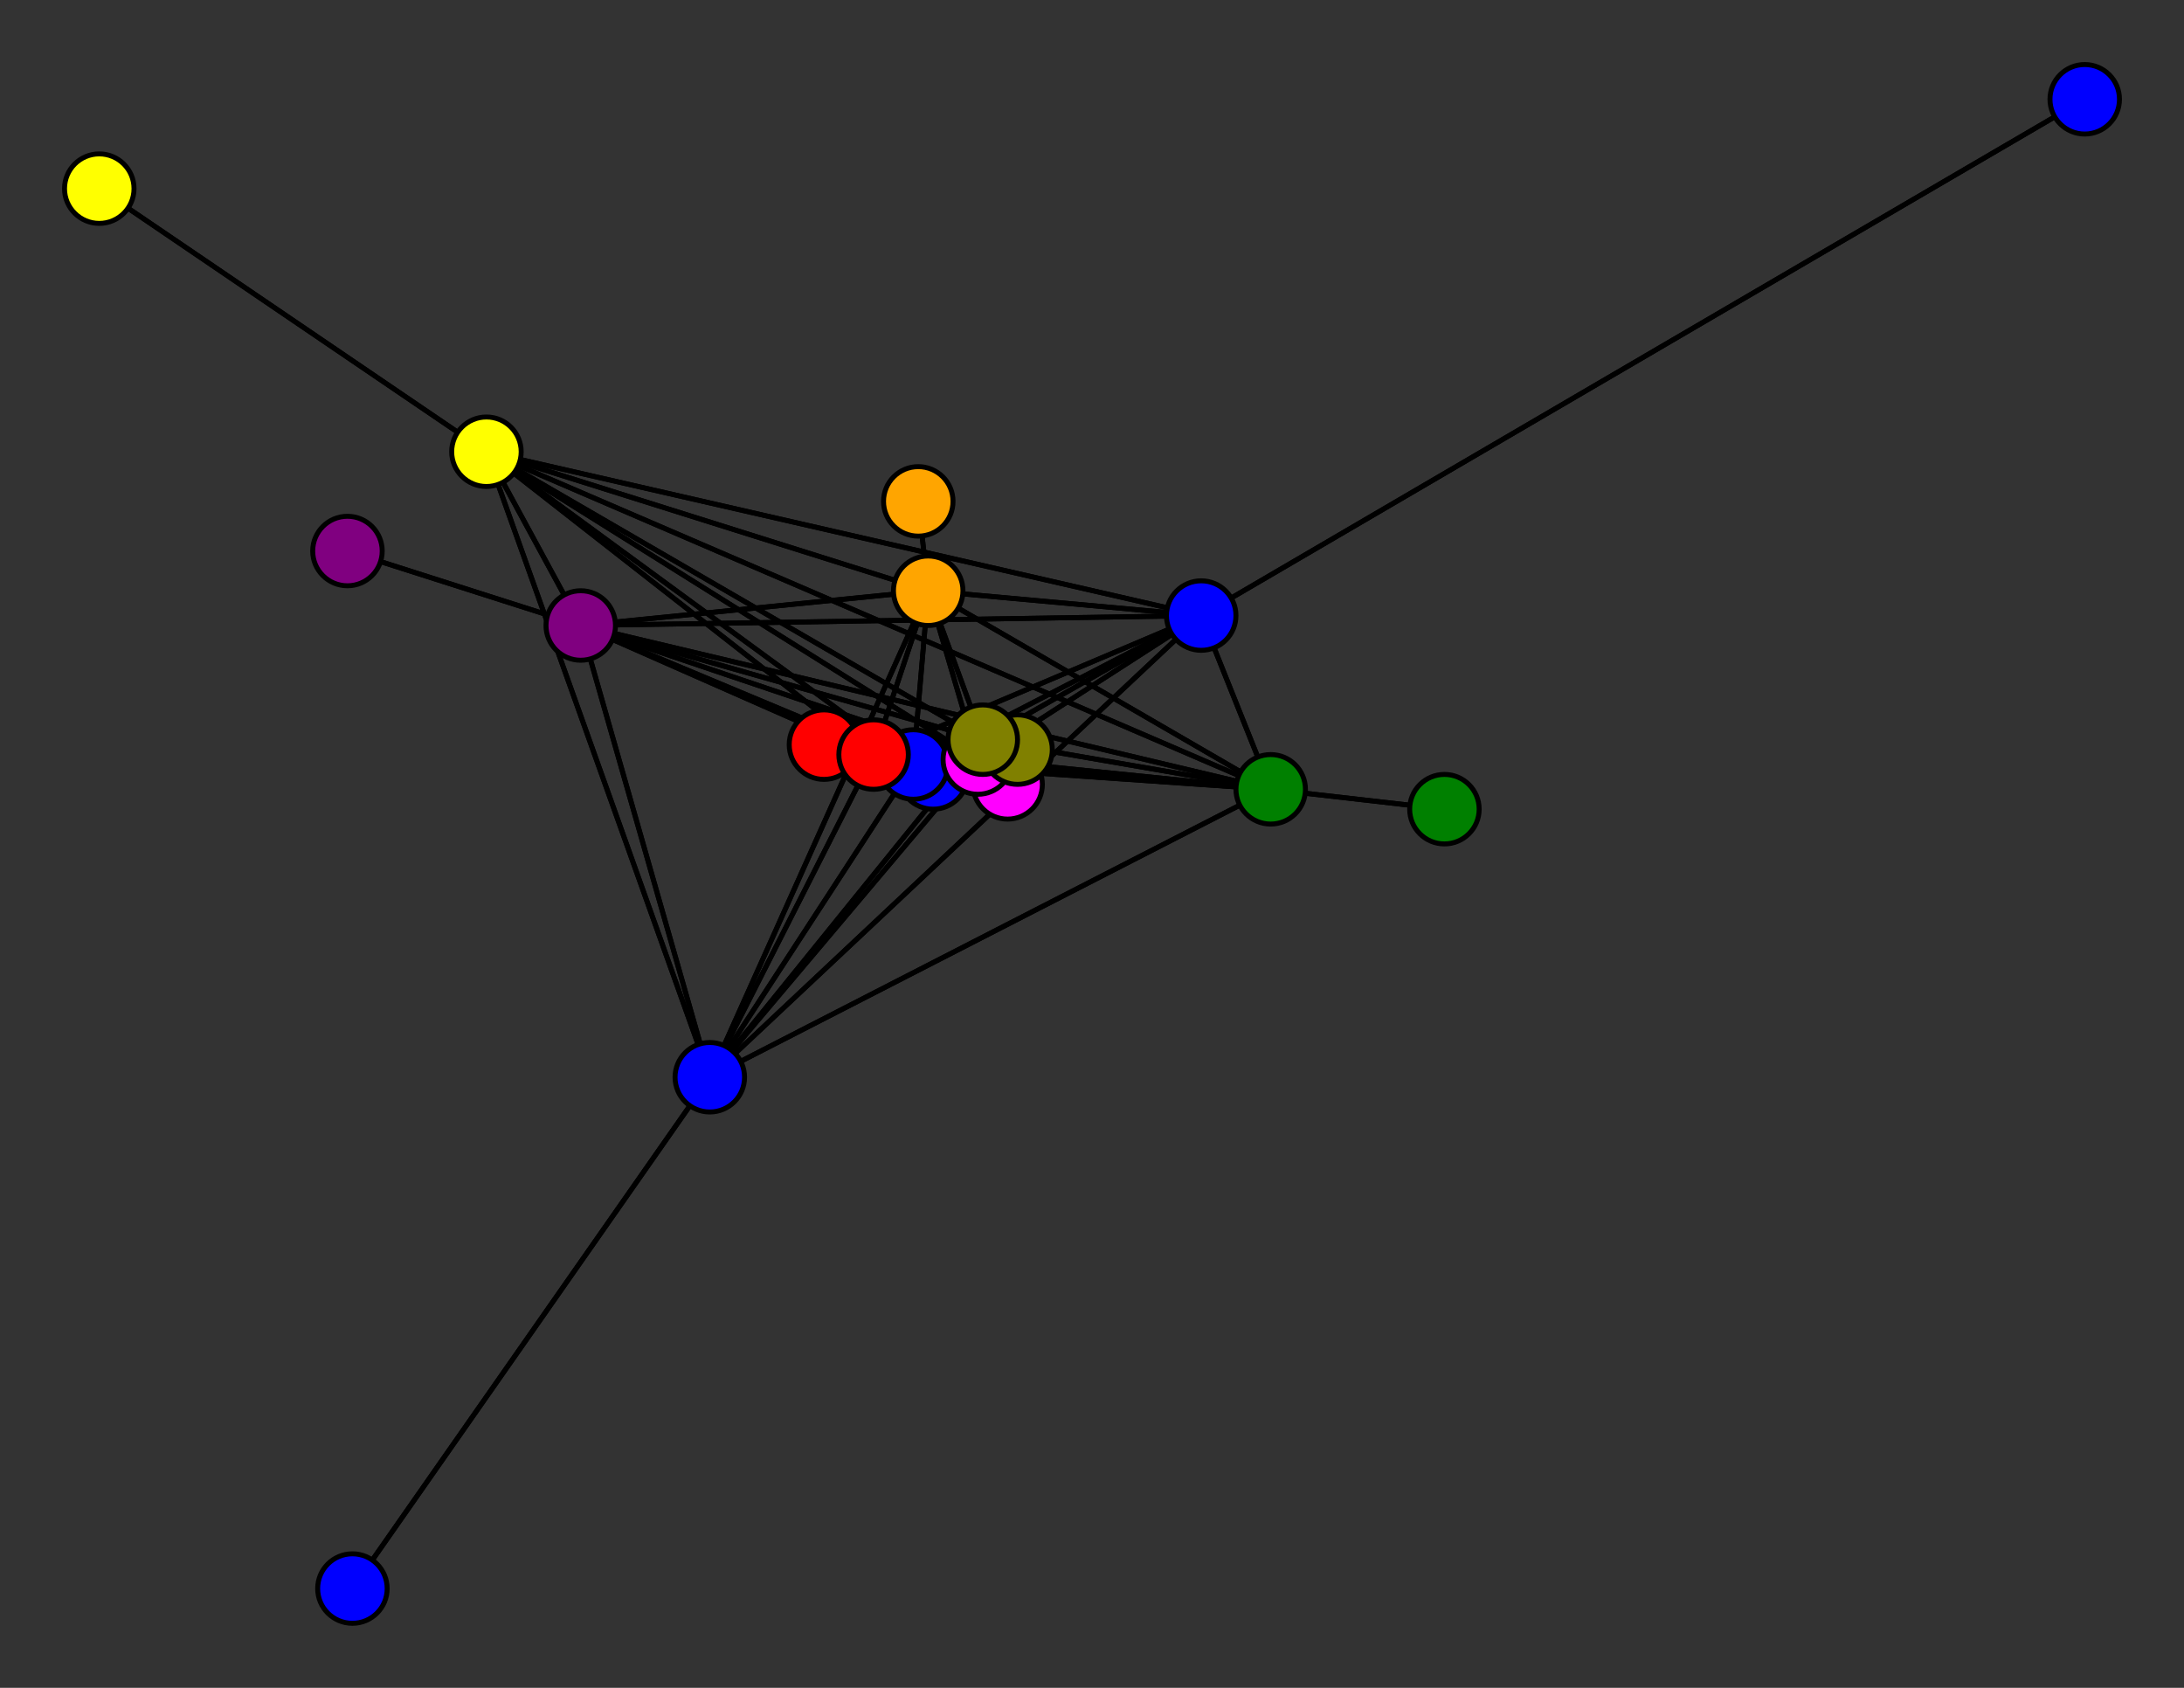 <svg width="440" height="340" xmlns="http://www.w3.org/2000/svg">
<rect width="100%" height="100%" fill="#333333" stroke="none"/>
<path stroke-width="1" stroke="black" d="M 188 156 184 154"/>
<path stroke-width="1" stroke="black" d="M 242 124 176 152"/>
<path stroke-width="1" stroke="black" d="M 242 124 184 154"/>
<path stroke-width="1" stroke="black" d="M 420 20 242 124"/>
<path stroke-width="1" stroke="black" d="M 143 217 198 149"/>
<path stroke-width="1" stroke="black" d="M 143 217 197 153"/>
<path stroke-width="1" stroke="black" d="M 143 217 242 124"/>
<path stroke-width="1" stroke="black" d="M 143 217 71 320"/>
<path stroke-width="1" stroke="black" d="M 143 217 98 91"/>
<path stroke-width="1" stroke="black" d="M 143 217 117 126"/>
<path stroke-width="1" stroke="black" d="M 143 217 187 119"/>
<path stroke-width="1" stroke="black" d="M 143 217 256 159"/>
<path stroke-width="1" stroke="black" d="M 143 217 176 152"/>
<path stroke-width="1" stroke="black" d="M 143 217 184 154"/>
<path stroke-width="1" stroke="black" d="M 71 320 143 217"/>
<path stroke-width="1" stroke="black" d="M 98 91 198 149"/>
<path stroke-width="1" stroke="black" d="M 98 91 197 153"/>
<path stroke-width="1" stroke="black" d="M 98 91 242 124"/>
<path stroke-width="1" stroke="black" d="M 98 91 143 217"/>
<path stroke-width="1" stroke="black" d="M 98 91 20 38"/>
<path stroke-width="1" stroke="black" d="M 98 91 117 126"/>
<path stroke-width="1" stroke="black" d="M 98 91 187 119"/>
<path stroke-width="1" stroke="black" d="M 98 91 256 159"/>
<path stroke-width="1" stroke="black" d="M 98 91 176 152"/>
<path stroke-width="1" stroke="black" d="M 242 124 256 159"/>
<path stroke-width="1" stroke="black" d="M 242 124 187 119"/>
<path stroke-width="1" stroke="black" d="M 242 124 117 126"/>
<path stroke-width="1" stroke="black" d="M 242 124 98 91"/>
<path stroke-width="1" stroke="black" d="M 198 149 242 124"/>
<path stroke-width="1" stroke="black" d="M 198 149 143 217"/>
<path stroke-width="1" stroke="black" d="M 198 149 98 91"/>
<path stroke-width="1" stroke="black" d="M 198 149 117 126"/>
<path stroke-width="1" stroke="black" d="M 198 149 187 119"/>
<path stroke-width="1" stroke="black" d="M 198 149 256 159"/>
<path stroke-width="1" stroke="black" d="M 198 149 176 152"/>
<path stroke-width="1" stroke="black" d="M 198 149 184 154"/>
<path stroke-width="1" stroke="black" d="M 205 151 198 149"/>
<path stroke-width="1" stroke="black" d="M 197 153 198 149"/>
<path stroke-width="1" stroke="black" d="M 197 153 203 158"/>
<path stroke-width="1" stroke="black" d="M 98 91 184 154"/>
<path stroke-width="1" stroke="black" d="M 197 153 242 124"/>
<path stroke-width="1" stroke="black" d="M 197 153 98 91"/>
<path stroke-width="1" stroke="black" d="M 197 153 117 126"/>
<path stroke-width="1" stroke="black" d="M 197 153 187 119"/>
<path stroke-width="1" stroke="black" d="M 197 153 256 159"/>
<path stroke-width="1" stroke="black" d="M 197 153 176 152"/>
<path stroke-width="1" stroke="black" d="M 197 153 184 154"/>
<path stroke-width="1" stroke="black" d="M 203 158 197 153"/>
<path stroke-width="1" stroke="black" d="M 242 124 198 149"/>
<path stroke-width="1" stroke="black" d="M 242 124 197 153"/>
<path stroke-width="1" stroke="black" d="M 242 124 420 20"/>
<path stroke-width="1" stroke="black" d="M 242 124 143 217"/>
<path stroke-width="1" stroke="black" d="M 197 153 143 217"/>
<path stroke-width="1" stroke="black" d="M 20 38 98 91"/>
<path stroke-width="1" stroke="black" d="M 117 126 198 149"/>
<path stroke-width="1" stroke="black" d="M 117 126 197 153"/>
<path stroke-width="1" stroke="black" d="M 256 159 176 152"/>
<path stroke-width="1" stroke="black" d="M 256 159 184 154"/>
<path stroke-width="1" stroke="black" d="M 291 163 256 159"/>
<path stroke-width="1" stroke="black" d="M 176 152 198 149"/>
<path stroke-width="1" stroke="black" d="M 176 152 197 153"/>
<path stroke-width="1" stroke="black" d="M 176 152 242 124"/>
<path stroke-width="1" stroke="black" d="M 176 152 143 217"/>
<path stroke-width="1" stroke="black" d="M 176 152 98 91"/>
<path stroke-width="1" stroke="black" d="M 176 152 117 126"/>
<path stroke-width="1" stroke="black" d="M 176 152 187 119"/>
<path stroke-width="1" stroke="black" d="M 176 152 256 159"/>
<path stroke-width="1" stroke="black" d="M 256 159 291 163"/>
<path stroke-width="1" stroke="black" d="M 176 152 166 150"/>
<path stroke-width="1" stroke="black" d="M 166 150 176 152"/>
<path stroke-width="1" stroke="black" d="M 184 154 198 149"/>
<path stroke-width="1" stroke="black" d="M 184 154 197 153"/>
<path stroke-width="1" stroke="black" d="M 184 154 242 124"/>
<path stroke-width="1" stroke="black" d="M 184 154 143 217"/>
<path stroke-width="1" stroke="black" d="M 184 154 98 91"/>
<path stroke-width="1" stroke="black" d="M 184 154 117 126"/>
<path stroke-width="1" stroke="black" d="M 184 154 187 119"/>
<path stroke-width="1" stroke="black" d="M 184 154 256 159"/>
<path stroke-width="1" stroke="black" d="M 184 154 176 152"/>
<path stroke-width="1" stroke="black" d="M 184 154 188 156"/>
<path stroke-width="1" stroke="black" d="M 176 152 184 154"/>
<path stroke-width="1" stroke="black" d="M 198 149 197 153"/>
<path stroke-width="1" stroke="black" d="M 256 159 187 119"/>
<path stroke-width="1" stroke="black" d="M 256 159 98 91"/>
<path stroke-width="1" stroke="black" d="M 117 126 242 124"/>
<path stroke-width="1" stroke="black" d="M 117 126 143 217"/>
<path stroke-width="1" stroke="black" d="M 117 126 98 91"/>
<path stroke-width="1" stroke="black" d="M 117 126 70 111"/>
<path stroke-width="1" stroke="black" d="M 117 126 187 119"/>
<path stroke-width="1" stroke="black" d="M 117 126 256 159"/>
<path stroke-width="1" stroke="black" d="M 117 126 176 152"/>
<path stroke-width="1" stroke="black" d="M 117 126 184 154"/>
<path stroke-width="1" stroke="black" d="M 70 111 117 126"/>
<path stroke-width="1" stroke="black" d="M 187 119 198 149"/>
<path stroke-width="1" stroke="black" d="M 187 119 197 153"/>
<path stroke-width="1" stroke="black" d="M 256 159 117 126"/>
<path stroke-width="1" stroke="black" d="M 187 119 242 124"/>
<path stroke-width="1" stroke="black" d="M 187 119 98 91"/>
<path stroke-width="1" stroke="black" d="M 187 119 117 126"/>
<path stroke-width="1" stroke="black" d="M 187 119 185 101"/>
<path stroke-width="1" stroke="black" d="M 187 119 256 159"/>
<path stroke-width="1" stroke="black" d="M 187 119 176 152"/>
<path stroke-width="1" stroke="black" d="M 187 119 184 154"/>
<path stroke-width="1" stroke="black" d="M 185 101 187 119"/>
<path stroke-width="1" stroke="black" d="M 256 159 198 149"/>
<path stroke-width="1" stroke="black" d="M 256 159 197 153"/>
<path stroke-width="1" stroke="black" d="M 256 159 242 124"/>
<path stroke-width="1" stroke="black" d="M 256 159 143 217"/>
<path stroke-width="1" stroke="black" d="M 187 119 143 217"/>
<path stroke-width="1" stroke="black" d="M 198 149 205 151"/>
<circle cx="188" cy="156" r="7.0" style="fill:blue;stroke:black;stroke-width:1.0"/>
<circle cx="184" cy="154" r="7.0" style="fill:blue;stroke:black;stroke-width:1.0"/>
<circle cx="166" cy="150" r="7.0" style="fill:red;stroke:black;stroke-width:1.0"/>
<circle cx="176" cy="152" r="7.0" style="fill:red;stroke:black;stroke-width:1.0"/>
<circle cx="291" cy="163" r="7.0" style="fill:green;stroke:black;stroke-width:1.0"/>
<circle cx="256" cy="159" r="7.0" style="fill:green;stroke:black;stroke-width:1.0"/>
<circle cx="185" cy="101" r="7.0" style="fill:orange;stroke:black;stroke-width:1.0"/>
<circle cx="187" cy="119" r="7.0" style="fill:orange;stroke:black;stroke-width:1.0"/>
<circle cx="70" cy="111" r="7.0" style="fill:purple;stroke:black;stroke-width:1.0"/>
<circle cx="117" cy="126" r="7.0" style="fill:purple;stroke:black;stroke-width:1.0"/>
<circle cx="20" cy="38" r="7.0" style="fill:yellow;stroke:black;stroke-width:1.0"/>
<circle cx="98" cy="91" r="7.0" style="fill:yellow;stroke:black;stroke-width:1.0"/>
<circle cx="71" cy="320" r="7.0" style="fill:blue;stroke:black;stroke-width:1.0"/>
<circle cx="143" cy="217" r="7.0" style="fill:blue;stroke:black;stroke-width:1.0"/>
<circle cx="420" cy="20" r="7.0" style="fill:blue;stroke:black;stroke-width:1.0"/>
<circle cx="242" cy="124" r="7.0" style="fill:blue;stroke:black;stroke-width:1.0"/>
<circle cx="203" cy="158" r="7.0" style="fill:fuchsia;stroke:black;stroke-width:1.0"/>
<circle cx="197" cy="153" r="7.0" style="fill:fuchsia;stroke:black;stroke-width:1.0"/>
<circle cx="205" cy="151" r="7.0" style="fill:olive;stroke:black;stroke-width:1.0"/>
<circle cx="198" cy="149" r="7.0" style="fill:olive;stroke:black;stroke-width:1.0"/>
</svg>
